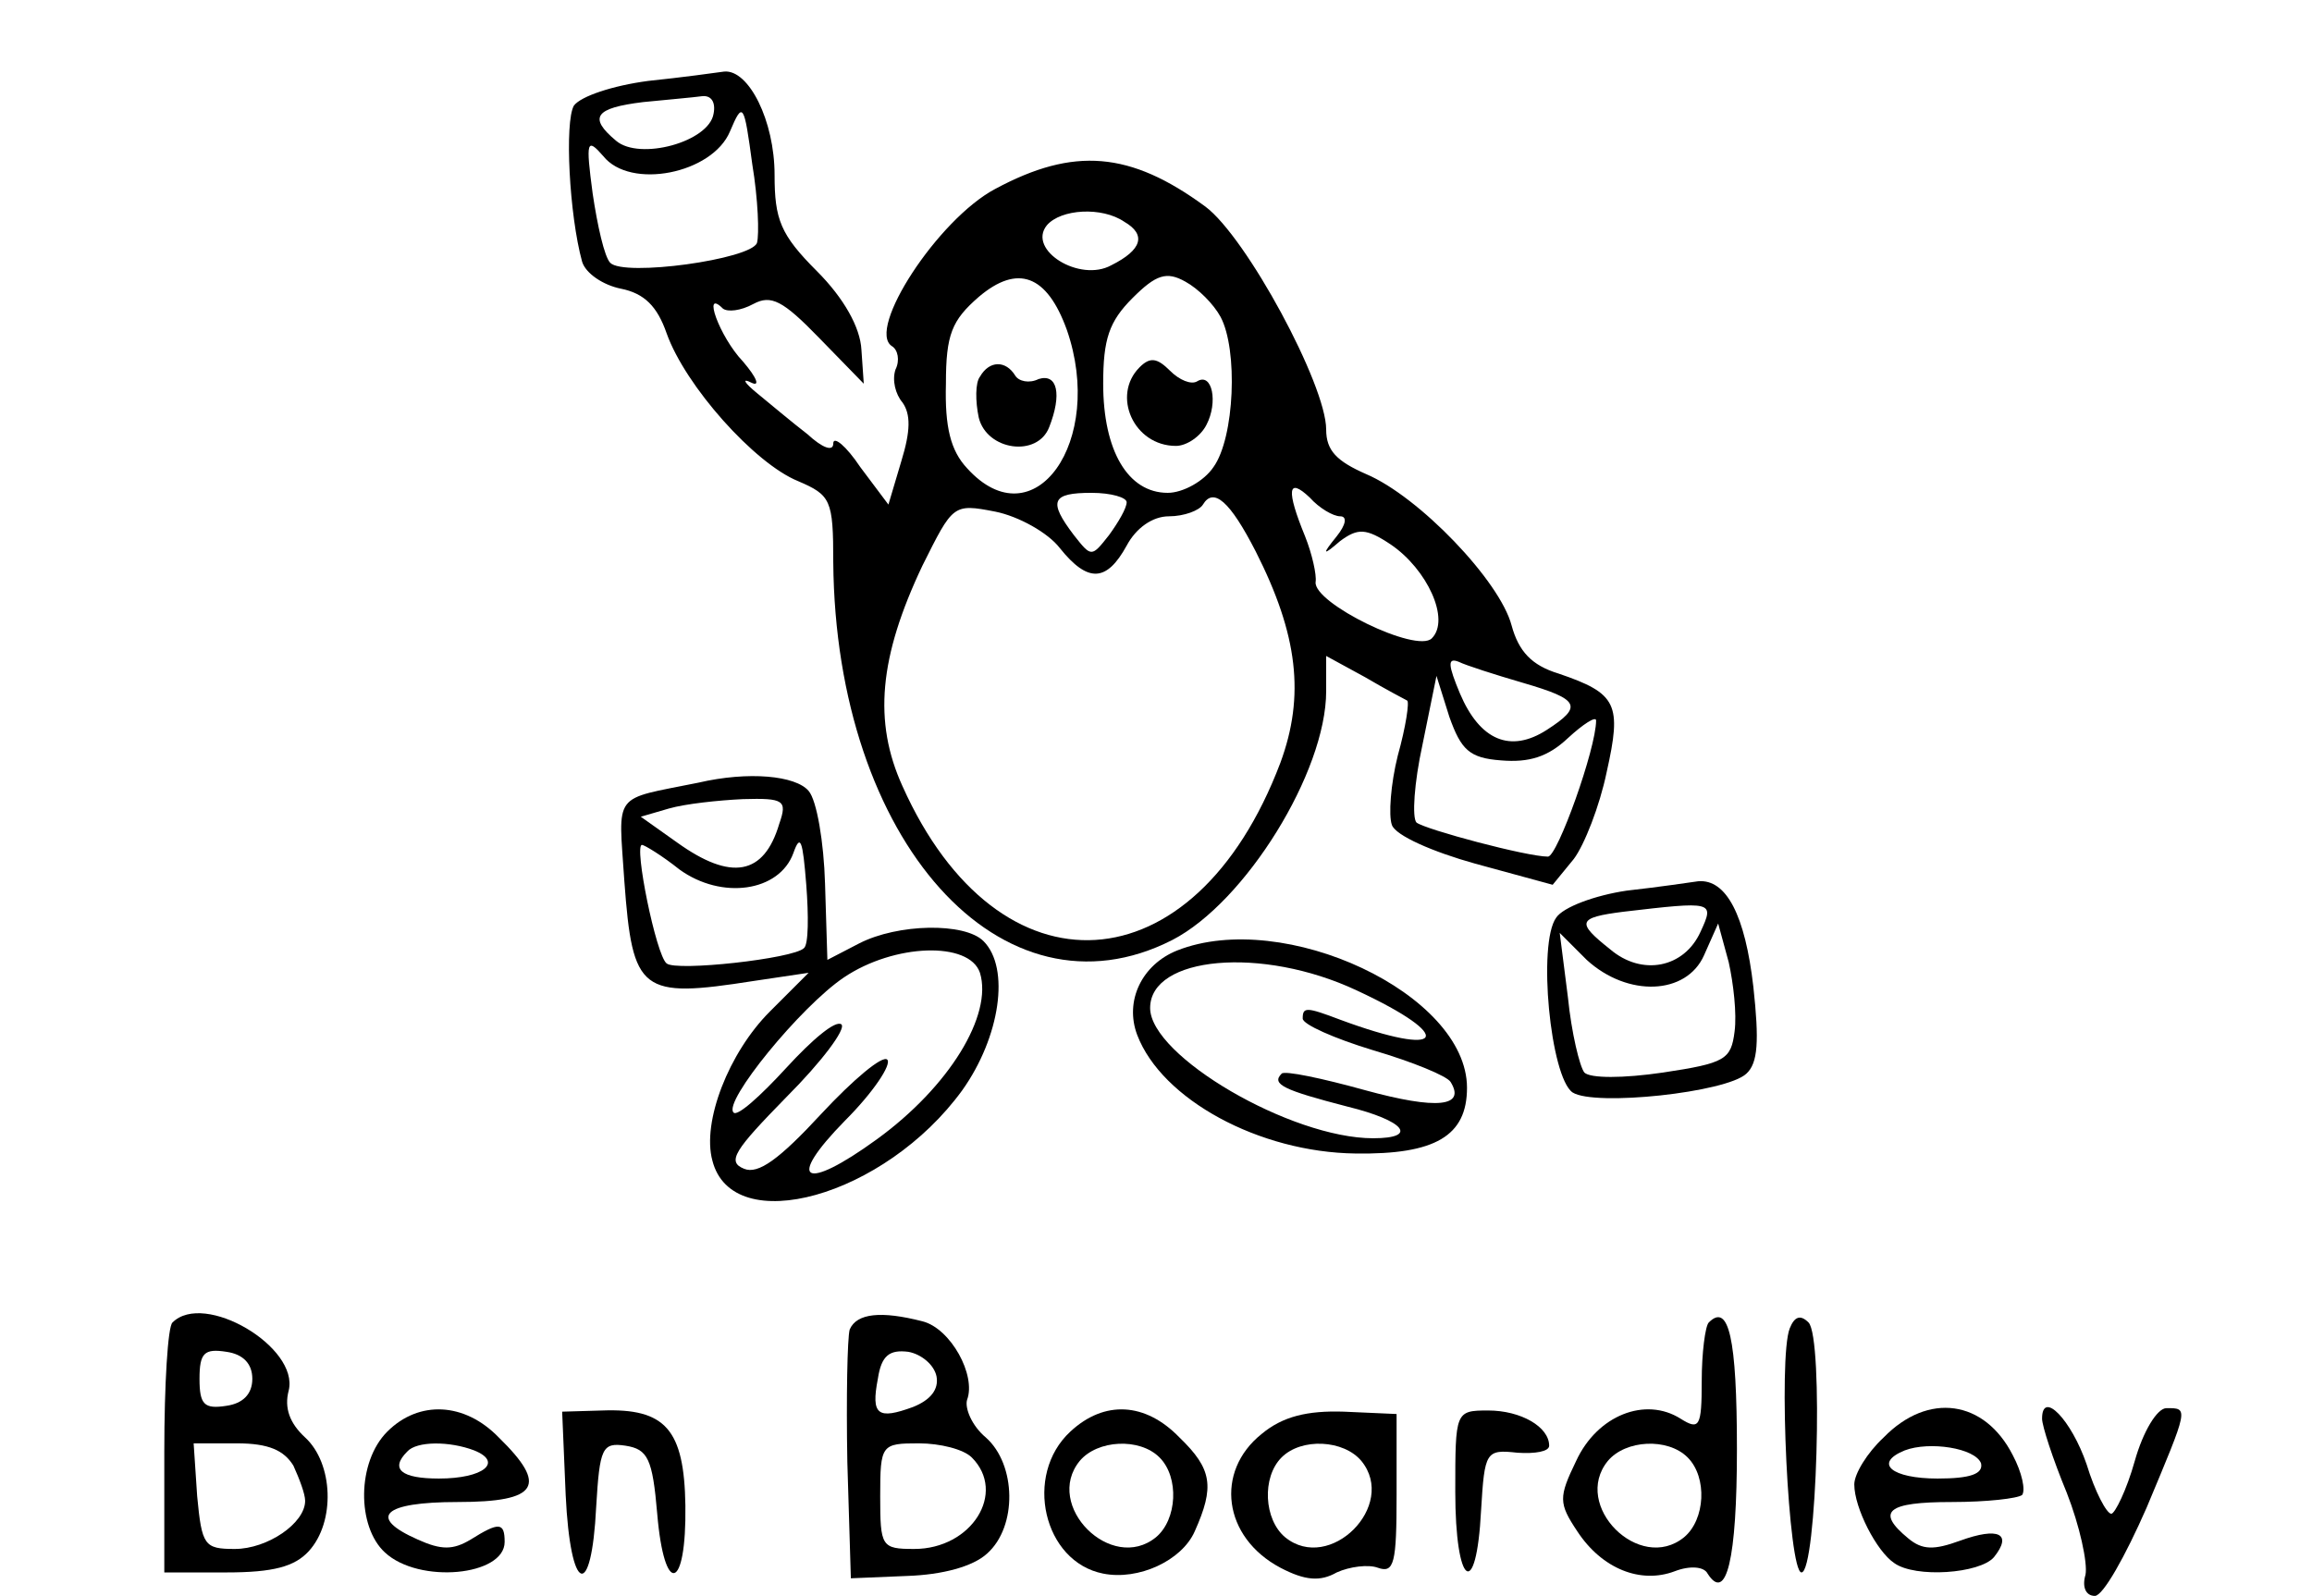 <?xml version="1.0" standalone="no"?>
<!DOCTYPE svg PUBLIC "-//W3C//DTD SVG 20010904//EN"
 "http://www.w3.org/TR/2001/REC-SVG-20010904/DTD/svg10.dtd">
<svg version="1.0" xmlns="http://www.w3.org/2000/svg"
 width="197pt" height="136pt" viewBox="0 0 197 136"
 preserveAspectRatio="xMidYMid meet">
<g transform="translate(0,136) scale(0.1,-0.1)"
fill="#000000" stroke="none">
<path d="M552 1291 c-30 -4 -57 -13 -63 -21 -8 -14 -4 -93 7 -133 3 -10 18
-20 33 -23 20 -4 31 -15 39 -38 16 -45 75 -111 112 -126 28 -12 30 -16 30 -69
2 -238 144 -396 289 -322 62 32 131 143 131 212 l0 30 33 -18 c17 -10 34 -19
36 -20 2 -1 -1 -22 -8 -47 -6 -24 -8 -51 -5 -59 3 -9 35 -23 71 -33 l66 -18
18 22 c9 12 22 45 28 74 13 58 9 67 -41 84 -23 7 -34 19 -40 41 -10 38 -79
110 -124 129 -25 11 -34 20 -34 38 0 38 -68 164 -103 190 -64 47 -112 51 -179
15 -49 -26 -110 -120 -88 -134 5 -3 7 -12 3 -20 -3 -9 0 -21 6 -28 7 -10 7
-24 -1 -50 l-11 -37 -24 32 c-12 18 -23 27 -23 20 0 -7 -9 -4 -22 8 -13 10
-32 26 -43 35 -11 9 -13 13 -5 9 8 -4 5 4 -7 18 -20 21 -35 63 -17 45 4 -3 15
-2 26 4 15 8 25 3 56 -29 l38 -39 -2 29 c-1 19 -15 44 -38 67 -31 31 -36 44
-36 82 0 46 -22 90 -43 88 -7 -1 -36 -5 -65 -8z m56 -28 c-4 -24 -63 -40 -83
-23 -24 20 -18 28 23 33 20 2 43 4 50 5 8 1 12 -5 10 -15z m37 -110 c-5 -14
-113 -29 -125 -17 -5 5 -11 32 -15 59 -6 45 -5 48 9 32 23 -29 93 -15 108 21
11 26 12 24 19 -28 5 -30 6 -60 4 -67z m313 18 c19 -11 15 -24 -11 -37 -27
-15 -72 13 -55 34 12 14 47 16 66 3z m-49 -92 c33 -95 -28 -181 -85 -118 -14
15 -19 35 -18 72 0 42 5 54 28 74 33 28 58 19 75 -28z m131 11 c15 -28 12
-103 -6 -128 -8 -12 -26 -22 -39 -22 -34 0 -55 36 -55 93 0 38 5 53 25 73 20
20 29 23 45 14 11 -6 24 -19 30 -30z m102 -170 c6 0 5 -7 -3 -17 -13 -16 -12
-17 3 -4 15 11 22 11 43 -3 31 -21 51 -64 35 -80 -13 -13 -101 30 -99 48 1 6
-3 24 -9 39 -16 39 -15 51 4 33 8 -9 20 -16 26 -16z m-182 12 c0 -5 -7 -17
-15 -28 -15 -19 -15 -19 -30 0 -22 29 -19 36 15 36 17 0 30 -4 30 -8z m110
-42 c36 -71 42 -123 21 -180 -73 -193 -240 -203 -322 -20 -25 55 -20 110 17
188 26 52 26 53 62 46 20 -4 45 -18 55 -31 24 -30 40 -29 57 2 8 15 22 25 36
25 13 0 26 5 29 10 9 15 23 3 45 -40z m228 -112 c48 -14 51 -20 20 -40 -31
-20 -57 -9 -74 31 -10 24 -11 31 -1 27 6 -3 31 -11 55 -18z m-19 -66 c24 -2
40 3 57 19 13 12 24 19 24 15 0 -24 -33 -116 -41 -116 -18 0 -104 23 -112 29
-4 4 -2 34 5 66 l12 59 11 -35 c10 -28 17 -35 44 -37z"/>
<path d="M835 1039 c-4 -5 -4 -21 -1 -35 7 -28 50 -34 60 -8 11 28 7 46 -9 41
-8 -4 -17 -2 -20 3 -8 13 -22 13 -30 -1z"/>
<path d="M971 1047 c-24 -24 -5 -67 31 -67 9 0 21 8 26 18 10 19 5 45 -8 37
-5 -3 -15 1 -23 9 -11 11 -17 12 -26 3z"/>
<path d="M595 693 c-74 -15 -68 -7 -63 -84 7 -95 14 -100 110 -85 l47 7 -33
-33 c-35 -35 -58 -94 -49 -127 17 -67 147 -31 213 60 32 45 41 104 18 127 -16
16 -73 15 -106 -2 l-27 -14 -2 65 c-1 35 -7 71 -14 79 -11 13 -51 17 -94 7z
m69 -35 c-13 -44 -41 -49 -87 -16 l-31 22 24 7 c14 4 42 7 63 8 35 1 38 -1 31
-21z m21 -106 c-9 -9 -109 -20 -117 -13 -9 7 -28 101 -21 101 2 0 17 -9 32
-21 36 -26 85 -19 97 14 6 17 8 11 11 -27 2 -26 2 -51 -2 -54z m150 -21 c11
-36 -26 -97 -88 -142 -62 -45 -78 -36 -27 16 24 24 40 48 36 52 -4 4 -29 -17
-56 -46 -36 -39 -54 -52 -66 -47 -15 6 -8 16 36 61 30 30 51 58 47 62 -5 4
-25 -13 -47 -37 -22 -24 -42 -42 -45 -38 -9 9 57 90 94 115 43 29 107 31 116
4z"/>
<path d="M1386 601 c-27 -4 -54 -14 -60 -23 -16 -22 -5 -136 14 -149 19 -12
131 0 148 16 10 9 11 28 6 74 -7 61 -23 92 -47 90 -7 -1 -34 -5 -61 -8z m63
-35 c-14 -31 -50 -38 -77 -15 -29 23 -28 27 11 32 77 9 78 9 66 -17z m29 -85
c-3 -24 -8 -27 -61 -35 -34 -5 -62 -5 -67 0 -4 5 -11 34 -14 64 l-7 55 23 -23
c35 -32 85 -30 100 4 l12 27 9 -33 c4 -18 7 -44 5 -59z"/>
<path d="M1003 550 c-30 -12 -45 -43 -34 -72 21 -55 104 -100 186 -101 68 -1
95 15 95 56 0 80 -156 153 -247 117z m153 -34 c86 -40 75 -58 -14 -25 -29 11
-32 11 -32 1 0 -5 27 -17 60 -27 34 -10 63 -22 66 -27 13 -21 -11 -24 -73 -7
-36 10 -69 17 -71 14 -9 -9 2 -14 56 -28 49 -12 61 -27 22 -27 -70 0 -190 70
-190 111 0 44 95 53 176 15z"/>
<path d="M147 233 c-4 -3 -7 -53 -7 -110 l0 -103 53 0 c40 0 58 5 70 18 23 25
21 75 -3 97 -13 12 -18 25 -14 40 9 37 -72 85 -99 58z m68 -48 c0 -13 -8 -21
-22 -23 -19 -3 -23 1 -23 23 0 22 4 26 23 23 14 -2 22 -10 22 -23z m35 -74 c5
-11 10 -24 10 -30 0 -19 -32 -41 -60 -41 -26 0 -28 3 -32 45 l-3 45 37 0 c27
0 40 -6 48 -19z"/>
<path d="M724 227 c-2 -7 -3 -58 -2 -113 l3 -99 48 2 c30 1 56 8 68 19 26 23
25 76 -1 99 -12 10 -18 25 -16 32 8 21 -14 61 -38 67 -35 9 -56 7 -62 -7z m74
-40 c2 -11 -5 -20 -20 -26 -30 -11 -36 -7 -30 24 3 20 10 25 26 23 11 -2 22
-11 24 -21z m30 -69 c30 -30 0 -78 -49 -78 -28 0 -29 2 -29 45 0 44 1 45 33
45 18 0 38 -5 45 -12z"/>
<path d="M1456 233 c-3 -3 -6 -26 -6 -50 0 -39 -2 -42 -18 -32 -30 19 -71 3
-89 -36 -15 -31 -15 -36 1 -60 21 -32 54 -45 83 -34 13 5 25 4 28 -2 16 -25
25 12 25 106 0 95 -7 125 -24 108z m-18 -115 c17 -17 15 -53 -3 -68 -38 -31
-96 27 -65 65 15 18 51 20 68 3z"/>
<path d="M1525 228 c-10 -25 -1 -208 10 -208 13 0 19 200 6 213 -7 7 -12 5
-16 -5z"/>
<path d="M330 140 c-26 -26 -26 -81 -2 -103 29 -27 102 -20 102 9 0 17 -5 17
-29 2 -15 -9 -25 -9 -45 0 -43 19 -30 32 34 32 69 0 77 14 35 55 -29 30 -68
32 -95 5z m74 -16 c25 -10 8 -24 -30 -24 -32 0 -42 8 -27 23 8 9 36 9 57 1z"/>
<path d="M482 86 c4 -84 22 -91 26 -10 3 50 5 55 25 52 19 -3 23 -11 27 -58 6
-71 25 -66 24 7 -1 65 -17 83 -71 81 l-34 -1 3 -71z"/>
<path d="M912 140 c-40 -37 -23 -111 28 -121 30 -6 67 11 78 36 17 38 15 53
-13 80 -29 30 -64 32 -93 5z m76 -22 c17 -17 15 -53 -3 -68 -38 -31 -96 27
-65 65 15 18 51 20 68 3z"/>
<path d="M1075 138 c-40 -32 -33 -88 16 -114 21 -11 34 -12 48 -4 11 5 27 7
35 4 14 -5 16 4 16 62 l0 69 -45 2 c-31 1 -52 -4 -70 -19z m85 -23 c31 -38
-27 -96 -65 -65 -18 15 -20 51 -3 68 17 17 53 15 68 -3z"/>
<path d="M1240 89 c0 -81 18 -94 22 -16 3 50 4 52 31 49 15 -1 27 1 27 6 0 16
-24 30 -52 30 -28 0 -28 -1 -28 -69z"/>
<path d="M1605 135 c-14 -13 -25 -31 -25 -40 0 -20 19 -57 34 -67 18 -13 73
-9 85 5 16 20 4 26 -29 14 -22 -8 -32 -8 -44 2 -28 23 -18 31 37 31 30 0 56 3
60 6 3 4 0 19 -8 34 -24 47 -72 54 -110 15z m83 -22 c2 -9 -9 -13 -37 -13 -39
0 -55 13 -28 24 21 8 60 2 65 -11z"/>
<path d="M1740 151 c0 -6 9 -34 21 -63 11 -28 18 -60 16 -70 -3 -10 0 -18 8
-18 7 0 26 34 44 75 36 86 36 85 17 85 -8 0 -20 -20 -27 -45 -7 -25 -17 -45
-20 -45 -4 0 -14 19 -21 42 -13 38 -38 64 -38 39z"/>
</g>
</svg>
